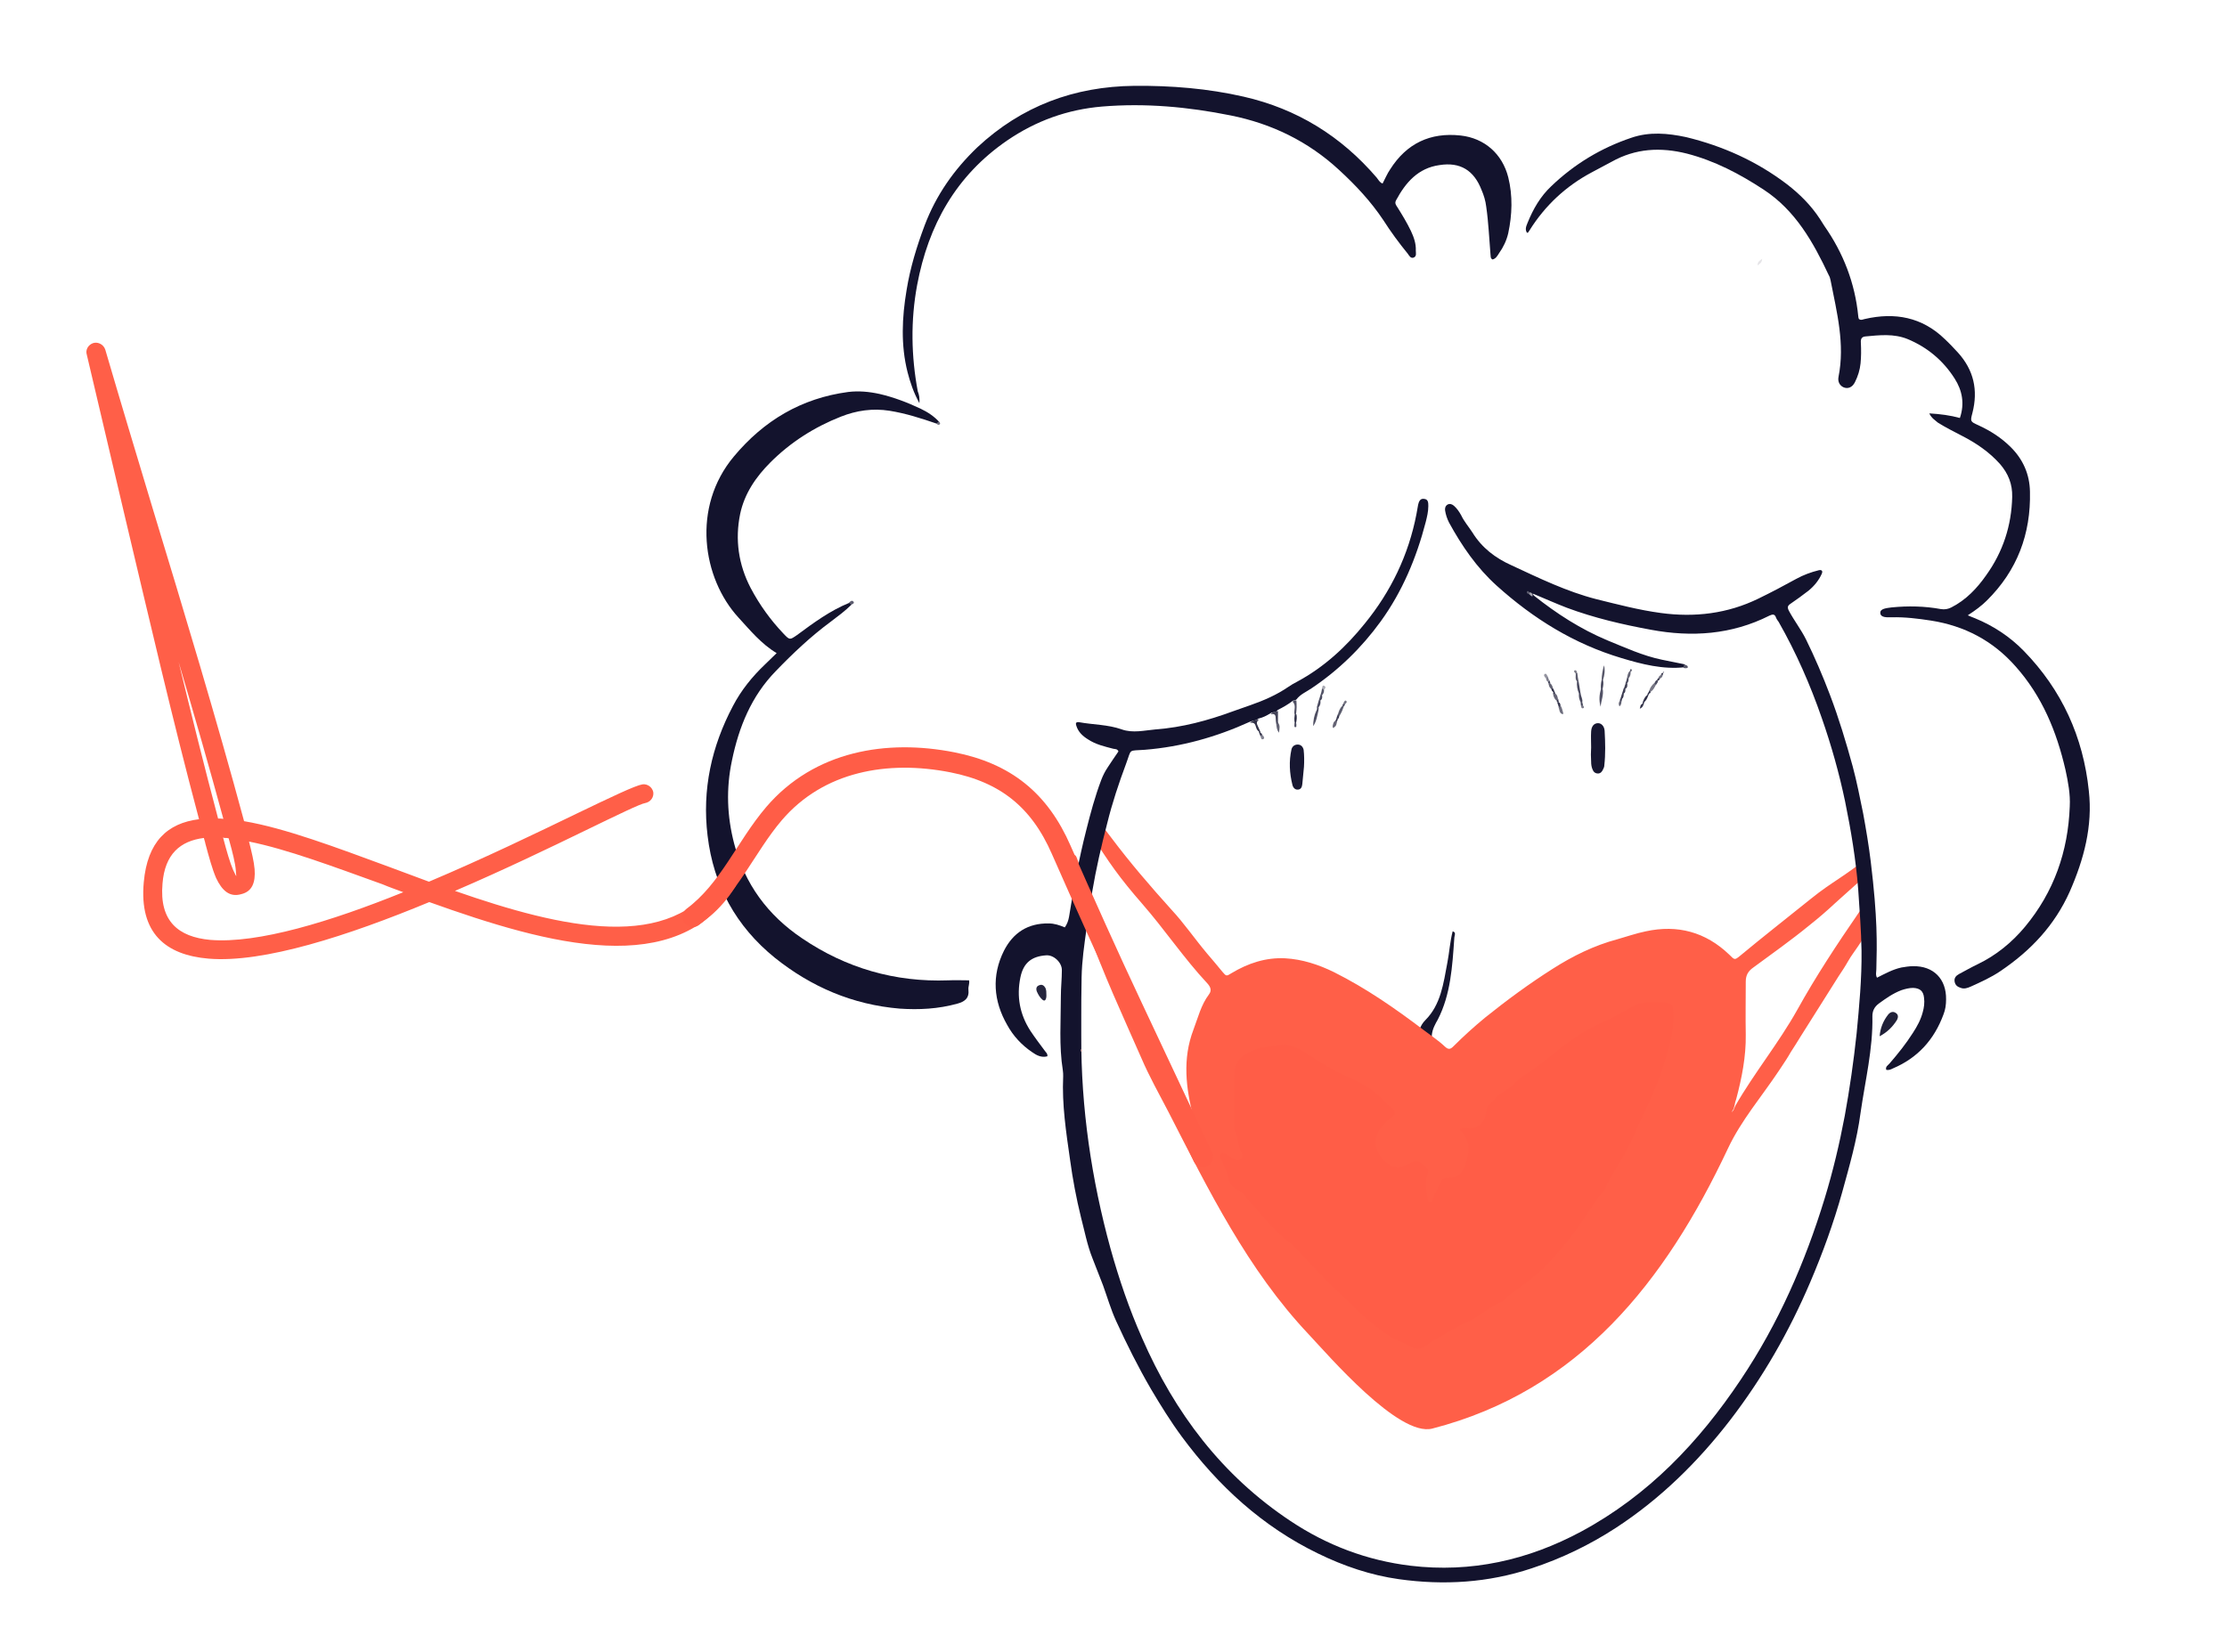 <?xml version="1.0" encoding="utf-8"?>
<!-- Generator: Adobe Illustrator 24.0.1, SVG Export Plug-In . SVG Version: 6.00 Build 0)  -->
<svg version="1.1" id="Layer_1" xmlns="http://www.w3.org/2000/svg" xmlns:xlink="http://www.w3.org/1999/xlink" x="0px" y="0px"
	 viewBox="0 0 677 502.2" style="enable-background:new 0 0 677 502.2;" xml:space="preserve">
<style type="text/css">
	.st0{fill:#15152E;}
	.st1{fill:#14142E;}
	.st2{fill:#FF5D47;}
	.st3{fill:#13132D;}
	.st4{fill:#171731;}
	.st5{fill:#25253D;}
	.st6{fill:#545466;}
	.st7{fill:#434258;}
	.st8{fill:#46455A;}
	.st9{fill:#4F4F63;}
	.st10{fill:#1A1A33;}
	.st11{fill:#39394F;}
	.st12{fill:#6F6F7F;}
	.st13{fill:#AFAFB8;}
	.st14{fill:#5F5F70;}
	.st15{fill:#9F9FAA;}
	.st16{fill:#7C7B89;}
	.st17{fill:#4B4B5F;}
	.st18{fill:#FFF7F3;}
	.st19{fill:#FFA396;}
	.st20{fill:#FFCDC5;}
	.st21{fill:#FFDAD6;}
	.st22{fill:#FFCFC8;}
	.st23{fill:#FF5F48;}
	.st24{fill:#A5D6D7;}
	.st25{fill:none;stroke:#FFF7F3;stroke-width:6.4;stroke-linecap:round;stroke-linejoin:round;stroke-miterlimit:10;}
	.st26{fill:none;stroke:#FF5D47;stroke-width:6.4;stroke-linecap:round;stroke-linejoin:round;stroke-miterlimit:10;}
	.st27{fill:#161630;}
	.st28{fill:#202038;}
	.st29{fill:#535367;}
	.st30{fill:#303047;}
	.st31{fill:#1B1B34;}
	.st32{fill:#434358;}
	.st33{fill:#575769;}
	.st34{fill:#505064;}
	.st35{fill:#5B5C6D;}
	.st36{fill:#48485D;}
	.st37{fill:#767684;}
	.st38{fill:#636374;}
	.st39{fill:#2E2E46;}
	.st40{fill:#6E6E7E;}
	.st41{fill:#E5E4E7;}
	.st42{fill:#666576;}
	.st43{fill:#5A5A6C;}
	.st44{fill:#656475;}
	.st45{fill:#424257;}
	.st46{fill:#636373;}
	.st47{fill:#AAAAB3;}
	.st48{fill:#545568;}
	.st49{fill:#59596B;}
	.st50{fill:#656575;}
	.st51{fill:#2C2D44;}
	.st52{fill:#4A4A5F;}
	.st53{fill:#616172;}
	.st54{fill:#37374E;}
	.st55{fill:#4C4D61;}
	.st56{fill:#5C5C6F;}
	.st57{fill:#3B3B51;}
	.st58{fill:#9494A0;}
	.st59{fill:#3B3A50;}
	.st60{fill:#828290;}
	.st61{fill:#4C4C60;}
	.st62{fill:#7D7D8B;}
	.st63{fill:#4B4C60;}
	.st64{fill:#3F3F54;}
	.st65{fill:#717180;}
	.st66{fill:#2D2D44;}
	.st67{fill:#36364C;}
	.st68{fill:#7B7B89;}
	.st69{fill:#7B7B88;}
	.st70{fill:#2E2F46;}
	.st71{fill:#737381;}
	.st72{fill:#A6A5AF;}
	.st73{fill:#47485C;}
	.st74{fill:#45455A;}
	.st75{fill:#5E5E6E;}
	.st76{fill:#4A4B5F;}
	.st77{fill:#37374D;}
	.st78{fill:#2A2B42;}
	.st79{fill:#616071;}
	.st80{fill:#2C2C44;}
	.st81{fill:#2F3047;}
	.st82{fill:#404055;}
	.st83{fill:#2E2E45;}
	.st84{fill:#2E2D45;}
	.st85{fill:#404056;}
	.st86{fill:#48495D;}
	.st87{fill:none;stroke:#FF5D47;stroke-width:9.735;stroke-linecap:round;stroke-linejoin:round;stroke-miterlimit:10;}
	.st88{clip-path:url(#SVGID_2_);}
	.st89{fill:#FEFEFE;}
	.st90{fill:#C30034;}
	.st91{fill:#C71041;}
	.st92{fill:#D65375;}
	.st93{fill:#D96081;}
	.st94{fill:#D75779;}
	.st95{fill:#3E7300;}
	.st96{fill:#437607;}
	.st97{fill:#45780A;}
	.st98{fill:#46790B;}
	.st99{fill:#46780B;}
	.st100{fill:#437606;}
	.st101{fill:#447708;}
	.st102{fill:#417504;}
	.st103{fill:#447709;}
	.st104{fill:#427505;}
	.st105{fill:#F9FAF8;}
	.st106{fill:#407403;}
	.st107{fill:#427606;}
	.st108{fill:#457809;}
	.st109{fill:#457709;}
	.st110{fill:#4B7C12;}
	.st111{fill:#4A7B10;}
	.st112{fill:#487A0D;}
	.st113{fill:#487A0E;}
	.st114{fill:#497B0F;}
	.st115{fill:#47790C;}
	.st116{fill:#508019;}
	.st117{fill:#4E7E16;}
	.st118{fill:#4C7D12;}
	.st119{fill:#4F7F16;}
	.st120{fill:#568420;}
	.st121{fill:#55841F;}
	.st122{fill:#52811A;}
	.st123{fill:#618D2F;}
	.st124{fill:#F9FBF8;}
	.st125{fill:#5C8827;}
	.st126{fill:#638D31;}
	.st127{fill:#B2C79A;}
	.st128{fill:#EFF3EA;}
	.st129{fill:#3F7402;}
	.st130{fill:#3F7301;}
	.st131{fill:#EEF3E9;}
	.st132{fill:#52811B;}
	.st133{fill:#F2F5EE;}
	.st134{fill:#E2E9D8;}
	.st135{fill:#4D7D14;}
	.st136{fill:#5B8827;}
	.st137{fill:#5F8B2C;}
	.st138{fill:#5C8828;}
	.st139{fill:#D8E2CC;}
	.st140{fill:#5A8726;}
	.st141{fill:#4D7E15;}
	.st142{fill:#4B7C11;}
	.st143{fill:#54831E;}
	.st144{fill:#4D7E14;}
	.st145{fill:#588522;}
	.st146{fill:#F5F8F2;}
	.st147{fill:#5C8929;}
	.st148{fill:#5A8725;}
	.st149{fill:#417404;}
	.st150{fill:#5D892A;}
	.st151{fill:#53821C;}
	.st152{fill:#5E8A2A;}
	.st153{fill:#6B933B;}
	.st154{fill:#658F34;}
	.st155{fill:#578522;}
	.st156{fill:#5E8A2B;}
	.st157{fill:#598624;}
	.st158{fill:#608C2D;}
	.st159{fill:#F5F7F2;}
	.st160{fill:#6D943D;}
	.st161{fill:#4A7C10;}
	.st162{fill:#6A933A;}
	.st163{fill:#588623;}
	.st164{fill:#6A923A;}
	.st165{fill:#709742;}
	.st166{fill:#578421;}
	.st167{fill:#719844;}
	.st168{fill:#DC6B89;}
	.st169{fill:#5A8625;}
	.st170{fill:#6E953F;}
	.st171{fill:#638E31;}
	.st172{fill:#52821B;}
	.st173{fill:#3E7301;}
	.st174{fill:#6C943D;}
	.st175{fill:#DAE4CF;}
	.st176{fill:#508018;}
	.st177{fill:#B1C697;}
	.st178{fill:#F8FAF6;}
	.st179{fill:#FAFBF9;}
	.st180{fill:#E9EFE2;}
	.st181{fill:#ECF1E6;}
	.st182{fill:#427605;}
	.st183{fill:#F5F8F3;}
	.st184{fill:#FCFCFB;}
	.st185{fill:#6B943C;}
	.st186{fill:#E8EEE2;}
	.st187{fill:#EAF0E4;}
	.st188{fill:#E0E8D6;}
	.st189{fill:#F1F5ED;}
	.st190{fill:none;}
	.st191{fill:none;stroke:#FF5D47;stroke-width:6.209;stroke-linecap:round;stroke-linejoin:round;stroke-miterlimit:10;}
</style>
<path class="st0" d="M442.1,285.3c-0.6,8.6-1.1,17.1-5,24.7c-0.4,0.7-0.8,1.4-1.1,2.1c-1.6,3.5-0.6,7,2.5,8.3
	c3.3,1.4,6.7,0.8,10-0.3c0.7-0.2,1.5-0.6,2.2-0.9c0.6,0.7,0.3,1.4,0,2.1c-0.6,1.4-1.5,2.5-2.6,3.4c-4.1,3.4-10.6,2.9-14.3-1.1
	c-3.3-3.6-3.9-10-0.5-13.4c4.7-4.7,5.5-11.1,6.7-17.5c0.6-3.1,0.8-6.4,1.6-9.5C442.8,283.5,442.1,284.5,442.1,285.3z"/>
<path class="st23" d="M326.5,271.6c0-0.3-0.2-0.7-0.2-1c0.1,0.2,0.1,0.3,0.1,0.5c0,0.4,0,0.9,0.1,1.3c1.3,3.3,2.8,6.5,4,9.9
	c4.7,13.5,10.8,26.5,16.5,39.5c2.4,5.6,5.4,10.9,8.2,16.3c12.2,23.8,24.1,48,42.6,67.6c6.2,6.6,27.4,31.3,37.6,28.7
	c44.6-11.5,70.8-44.6,89.9-85.2c4-8.5,10.2-15.7,15.4-23.5c0.3-0.4,0.5-0.8,0.8-1.2c1-1.5,2-3,2.9-4.6c1-1.5,1.9-3,2.9-4.6
	c1-1.5,1.9-3.1,2.9-4.6c1-1.5,1.9-3.1,2.9-4.6s1.9-3.1,2.9-4.6c1-1.5,1.9-3.1,2.9-4.6s2-3,2.9-4.6s2-3,3-4.5c1-1.5,2-3,3-4.5
	c1-1.5,0.2,0.5,1.3-1c0.5-0.7,0,0.4-0.4,1.1c-4.6,8.1-1-0.8-0.7-1.1c0.6-0.8,0.7-2.4,0.7-3.4c0,0,0-1.4,0-2.9c0-1.7-0.1-4.6-0.1-4.6
	c-1.7,1.6-1,5-1.7,5.7c-2.6,2.9,0.3-2.7-1.9,0.5c-6.6,9.6-13,19.3-18.6,29.4c-5.7,10.2-13.1,19.2-18.9,29.3
	c-0.2,0.4-0.3,0.8-0.5,1.2c-0.1,0.1-0.2,0.3-0.3,0.4c0.3,0.1-0.1-0.2-0.1,0.1c0,0.4-0.2,0.1,0-0.2c0.1-0.2,0.3-0.4,0.4-0.6
	c0.1-0.4,0.2-0.7,0.3-1.1c0.1-0.7,0.3-1.3,0.5-1.9c1.7-6.4,3-12.9,2.9-19.6c-0.1-5.4,0-10.7,0-16.1c0-1.9,0.7-3.2,2.3-4.3
	c5.7-4.2,11.5-8.3,17-12.8c1.4-1.1,2.7-2.2,4-3.3c1.3-1.1,2.6-2.3,3.9-3.5c1.3-1.2,2.6-2.3,3.9-3.5c1.3-1.2,2.6-2.3,3.9-3.5
	c1.3-1.2,0.5,0.2,1.9-1c1.3-1.1-1.3,1.3,0.1,0.2c0.3-0.3,0.6-0.6,0.9-0.9l-0.4-5.5c-7.8,6.4-11,7.5-17.7,12.9
	c-7.2,5.8-14.5,11.5-21.6,17.4c-1.6,1.3-1.6,1.2-3.2-0.4c-7.2-6.9-15.7-9.2-25.4-7.1c-2.9,0.6-5.8,1.6-8.6,2.4
	c-7.1,1.9-13.6,5.1-19.7,9c-7.1,4.5-13.9,9.5-20.5,14.8c-3.4,2.8-6.6,5.7-9.7,8.8c-0.9,0.9-1.5,1-2.5,0.1c-2-1.9-4.3-3.4-6.4-5
	c-8.7-6.6-17.6-12.8-27.4-17.7c-4.7-2.3-9.6-3.9-14.8-4.2c-5.9-0.3-11.3,1.5-16.3,4.5c-1.6,1-1.6,1-2.8-0.4
	c-1.6-1.9-3.1-3.8-4.7-5.6c-3.7-4.4-6.9-9.1-10.8-13.3c-6.4-7.1-12.6-14.3-18.3-21.9c-1.8-2.4-3.4-4.5-5.4-6.8l-0.8,5.6
	c5.4,8.7,8.8,13.5,15.6,21.3c6.9,7.9,12.7,16.6,19.8,24.2c0.9,1,1.5,2.1,0.5,3.4c-2.4,3.2-3.3,7-4.7,10.7c-3.4,8.9-2.3,17.8,0,26.7
	c0.4,0.7,0.5,1.4,0.8,2.1c0.3,0.4,0.3,1,0.5,1.4c-0.3-0.2-0.2-0.6-0.4-0.9c-0.3-0.5-0.4-1-0.5-1.5c-5.4-11.2-11.3-22.2-16.3-33.6
	c-6-13.7-11.4-27.6-17.7-41.1c-0.7-1.6-1-3.3-1.7-4.9c-0.3-0.7-0.5-2-1.8-0.8"/>
<path class="st2" d="M443.8,343.6c0.7-0.9,1.3-0.7,2.1-0.6c3.5,0.3,5.6-1.5,5.9-5c0.1-0.8,0.2-1.4,0.8-2c1.6-1.5,2.9-3.3,4.9-4.3
	c2.2-1.2,3.6-3.3,5.7-4.6c5.5-3.4,10.1-7.9,15.5-11.5c2.5-1.7,5.2-3.3,8-4.5c3.2-1.4,6.3-3.2,9.3-4.9c1.6-0.9,3.1-1.4,4.9-1.4
	c1.6,0,3.3,0,4.9,0c2.2,0.1,2.8,0.7,2.9,3c0.3,4.4-0.8,8.7-2,12.8c-1.6,5.7-3.7,11.2-6.3,16.5c-2.3,4.7-4.1,9.6-6.7,14.2
	c-1.9,3.2-4.1,6.4-5.6,9.9c-0.5,1.2-1.6,2-2.3,3c-2.9,4.1-5.5,8.5-8.7,12.5c-4,4.9-8.1,9.7-13.3,13.5c-2.2,1.6-4.6,3-6.4,5
	c-0.2,0.2-0.4,0.4-0.6,0.5c-4,1.6-7.1,4.8-11,6.4c-3.6,1.6-6.8,3.8-10.2,5.6c-0.6,0.3-1.2,0.8-1.8,1.2c-1.6,1.2-3.1,1.6-5,0.5
	c-1.9-1.1-4.1-1.7-5.9-2.8c-2.4-1.6-4.7-3.4-7-5.2c-2.5-2-4.6-4.4-6.9-6.5c-2.3-2.1-4.4-4.2-6.6-6.4c-3-3.1-6-6.3-8.9-9.4
	c-0.2-0.2-0.4-0.4-0.6-0.6c-4.4-3.2-8-7.3-11.5-11.5c-0.9-1-1.9-1.9-2.7-3.1c-0.6-0.9-1.5-1.6-2.5-2.1c-1.5-0.7-2.5-1.8-2.8-3.7
	c-0.3-1.8-1.4-3.5-2-5.3c-0.2-0.6-1-1.4-0.1-2c0.7-0.5,1.4,0.2,2,0.5c0.7,0.4,1.4,0.9,2.1,1.2c0.7,0.3,1.4,0.3,2-0.3
	c0.6-0.6,0.2-1.2,0-1.8c-1.2-2.1-0.9-4.6-2-6.7c-0.3-0.6-0.2-1.4-0.2-2.1c0-4.6,0-9.3,0-13.9c0-0.6,0.1-1.3,0.1-1.9
	c0.3-4.2,3.7-5.6,6.8-6.8c2.1-0.8,4.6-0.9,6.9-1.2c3.4-0.5,6.2,1.2,8.8,2.9c3.5,2.3,6.9,4.5,10.7,6.2c4.8,2.1,9.6,4.5,13,8.7
	c0.8,1,2.5,1.5,2.5,2.7c0,1.2-1.6,1.8-2.5,2.7c-1.9,1.9-3.5,3.9-3.3,6.8c0.2,3.1,3.1,6.6,6.2,7.1c0.7,0.1,1.4,0.1,2.1-0.3
	c0.8-0.4,1.8-0.5,2.5-1c1.4-0.9,2.4-0.5,3.6,0.5c1.7,1.5,1.8,1.4,1.2,3.5c-0.7,2.6-0.1,5,0.3,7.5c0,0.3,0.3,0.5,0.6,0.5
	c0.4,0,0.7-0.3,0.8-0.6c0.4-1.9,1.6-3.4,2.3-5.2c0.4-1.1,1-1.6,2.2-1.6c3.1,0,4.8-1.5,5.6-4.5C446.9,350,446.9,346.4,443.8,343.6z"
	/>
<g>
	<path class="st3" d="M328.7,310.2c0,1.6,0,3.1,0,4.7c-0.1,21.9,3.1,43.7,8.9,64.8c2.6,9.3,5.7,18.4,9.6,27.2
		c9.9,22.7,24.3,41.8,45.1,55.6c11.1,7.4,23.3,12,36.5,13.6c18.4,2.2,35.7-1.7,51.9-10.4c20.4-11,35.8-27.2,48.5-46.2
		c11.4-17,19.5-35.5,25.5-55.1c2.5-8.2,4.5-16.6,6.1-25.1c1.5-8.2,2.7-16.6,3.6-25c0.8-8.3,1.6-16.8,1.5-25.2
		c-0.1-6.2-0.6-12.3-1-18.5c-0.7-9.1-2.2-18.1-4-26.9c-1.8-8.6-4.2-17.1-7.1-25.4c-3.5-10.1-7.8-19.9-13.1-29.2
		c-0.3-0.4-0.6-0.8-0.8-1.3c-0.4-1.2-1.1-1-2-0.6c-11.5,5.8-23.6,6.6-36,4.3c-8.7-1.6-17.3-3.6-25.6-6.7c-3.4-1.3-6.7-2.8-10.1-4.2
		c-0.3,0-0.5-0.2-0.7-0.2c-0.1-0.1-0.2-0.2-0.2-0.2c-0.1,0.1,0,0.1,0.1,0.2c0,0,0.1,0,0.3,0c0.3,0.2,0.4,0.4,0.6,0.7
		c6.9,5.5,14.2,10.2,22.3,13.6c5.4,2.2,10.8,4.7,16.6,5.9c2.3,0.5,4.6,0.9,6.9,1.4c0.3,0.3,0.3,0.6,0,0.9
		c-6.6,0.7-12.9-0.9-19.2-2.8c-14.4-4.3-26.8-12-37.9-22c-6.1-5.5-10.6-12.1-14.5-19.2c-0.6-1.2-1-2.4-1.2-3.7
		c-0.1-0.7,0.1-1.4,0.8-1.8c0.7-0.3,1.3-0.1,1.9,0.4c0.9,0.8,1.6,1.8,2.2,2.9c0.9,1.9,2.3,3.5,3.4,5.2c2.9,4.7,7,7.8,11.9,10
		c8.4,3.9,16.8,8,25.8,10.3c6.5,1.6,12.9,3.3,19.6,4.2c10.3,1.4,20.3,0.2,29.7-4.4c3.9-1.9,7.7-3.9,11.5-6c2.2-1.2,4.4-2,6.8-2.6
		c0.9-0.2,1.3,0.2,0.9,1.1c-0.9,2-2.3,3.7-4,5.1c-1.8,1.4-3.6,2.7-5.5,4c-0.9,0.6-1,1.1-0.5,2.1c1.6,3,3.7,5.7,5.2,8.7
		c2.7,5.5,5.1,11.1,7.3,16.9c2.7,7.1,4.9,14.4,6.9,21.7c1.3,4.8,2.2,9.6,3.2,14.4c0.9,4.9,1.7,9.7,2.3,14.6
		c2.1,17.3,1.9,24.9,1.7,32.7c0,0.8-0.3,1.7,0.2,2.6c2.4-1.2,4.7-2.5,7.4-3.1c1.2-0.2,2.4-0.4,3.6-0.4c6.2-0.1,10.1,3.9,10,10.1
		c0,1.6-0.2,3.1-0.8,4.6c-2.8,7.6-7.8,13.2-15.4,16.4c-0.6,0.3-1.2,0.6-2,0.4c-0.3-1,0.6-1.4,1-1.9c2.6-3,5-6,7.1-9.3
		c1.3-2,2.4-4,3-6.3c0.4-1.4,0.6-2.9,0.4-4.4c-0.2-2-1.2-2.9-3.3-3c-1.2,0-2.4,0.3-3.6,0.7c-2.6,1-4.7,2.5-6.9,4.1
		c-1.3,1-1.9,2.2-1.9,3.8c0.2,10-2.2,19.6-3.6,29.4c-1.1,8.3-3.4,16.2-5.6,24.2c-2.6,9.3-5.9,18.4-9.7,27.3c-6.4,15-14.4,29-24.4,42
		c-9.8,12.7-21.2,23.9-34.7,32.7c-8,5.2-16.5,9.3-25.6,12.3c-13.2,4.4-26.7,5.2-40.3,3.3c-8.6-1.2-16.8-4-24.6-7.8
		c-16.9-8.2-30.3-20.5-41.4-35.5c-3.4-4.6-6.5-9.6-9.4-14.5c-3.9-6.7-7.4-13.7-10.6-20.7c-1.6-3.5-2.7-7.3-4-10.9
		c-1-2.7-2.2-5.5-3.2-8.2c-1.6-4-2.4-8.3-3.5-12.5c-1.4-5.7-2.5-11.5-3.3-17.4c-1.2-8.4-2.5-16.8-2.1-25.4c0-0.6,0-1.2-0.1-1.8
		c-1.2-7.5-0.6-15.1-0.6-22.6c0-2.6,0.3-5.2,0.3-7.8c0.1-2.4-2.5-4.8-4.8-4.6c-4.4,0.3-6.9,2.3-7.8,6.7c-1.2,5.8-0.2,11.2,3,16.2
		c1.4,2.1,2.9,4.1,4.4,6.1c0.3,0.5,0.9,0.8,0.8,1.7c-1.8,0.5-3.3-0.3-4.7-1.3c-3.1-2.1-5.7-4.9-7.5-8.2c-4.2-7.3-4.8-15-1-22.6
		c2.8-5.5,7.3-8.4,13.6-8.3c1.7,0,3.2,0.5,4.9,1.2c0.7-1,1.1-2.1,1.3-3.3c1.4-8.8,3-17.6,5.2-26.2c1.3-5.2,2.7-10.4,4.6-15.4
		c0.5-1.3,1.1-2.5,1.9-3.7c1.1-1.7,2.2-3.3,3.3-4.9c-0.3-0.8-1-0.7-1.5-0.8c-2.7-0.7-5.4-1.3-7.8-2.9c-1.6-1-2.9-2.2-3.5-4.1
		c-0.3-0.8-0.1-1.2,0.8-1.1c4.3,0.8,8.8,0.7,13,2.2c3.4,1.2,6.9,0.3,10.3,0c8.1-0.6,15.9-2.7,23.5-5.5c1.8-0.6,3.6-1.3,5.4-1.9
		c4-1.4,7.9-3.1,11.4-5.5c0.9-0.6,1.7-1.1,2.7-1.6c8.2-4.4,14.9-10.6,20.6-17.7c7.9-9.7,13.3-20.8,15.7-33.3
		c0.2-0.9,0.3-1.9,0.5-2.8c0.2-0.9,0.6-2,1.8-1.8c1.3,0.1,1.3,1.2,1.3,2.2c0,1.7-0.4,3.3-0.8,4.9c-2.8,10.8-7.1,21.1-13.7,30.2
		c-5.8,8-12.8,14.8-21,20.3c-1.6,1.1-3.4,1.8-4.6,3.4c-0.3,0.3-0.8,0.2-1.1,0.4c-1.4,1.1-3,2-4.6,2.8c-0.5,0.9-1.5,0.5-2.2,1
		c-1.1,0.7-2.3,1.3-3.6,1.6c-0.8,0.7-1.8,0.6-2.7,1c-10.1,4.6-20.7,7.6-31.9,8.5c-5.2,0.4-3.9-0.5-5.7,4.3c-2.2,5.9-4.2,11.9-5.7,18
		c-1.8,6.9-3.4,13.9-4.6,21c-0.6,3.7-1.2,7.4-1.7,11.1c-0.7,5-1.4,9.7-1.5,14.8C328.7,301.7,328.7,306,328.7,310.2z"/>
	<path class="st3" d="M586.5,125.7c3.4,0.2,6.4,0.6,9.3,1.4c1.5-4.4,0.7-8.4-1.6-12c-3.5-5.5-8.3-9.5-14.3-12
		c-4.2-1.7-8.5-1.2-12.8-0.8c-1.2,0.1-1.5,0.8-1.4,2c0.1,2.1,0.1,4.2-0.1,6.2c-0.2,2-0.8,3.9-1.7,5.7c-0.8,1.6-2.1,2.1-3.4,1.6
		c-1.2-0.5-1.9-1.7-1.6-3.2c2-10-0.5-19.6-2.4-29.3c-0.1-0.6-0.3-1.2-0.6-1.7c-4.7-10-10.1-19.6-19.7-25.9
		c-7.3-4.8-14.9-8.8-23.4-11c-8-2-15.6-1.6-22.9,2.5c-2,1.1-4,2.1-6,3.2C476,56.6,469.7,62.5,465,70c-0.1,0.2-0.3,0.4-0.4,0.6
		c0,0.1-0.1,0.1-0.4,0.2c-0.7-1.1-0.2-2.1,0.2-3.1c1.7-4.2,3.9-8,7.2-11.1c7-6.7,15.1-11.6,24.3-14.7c5.5-1.9,11.1-1.4,16.7-0.2
		C523.7,44.4,534,49,543.2,56c3.9,3,7.3,6.4,10,10.5c0.5,0.7,0.9,1.5,1.4,2.2c5.8,8.3,9.3,17.4,10.3,27.4c0,0.3,0.1,0.7,0.2,0.9
		c0.7,0.5,1.2,0.1,1.8,0c9.1-2.1,17.4-0.6,24.3,6.1c1.4,1.3,2.7,2.7,4,4.1c4.8,5.3,6.2,11.4,4.4,18.4c-0.7,2.6-0.6,2.6,1.8,3.7
		c3.7,1.7,7,3.8,9.9,6.7c3.7,3.7,5.7,8.2,5.8,13.5c0.3,12.9-3.9,24-13.1,33.1c-1.6,1.6-3.5,3-5.8,4.5c1,0.4,1.6,0.7,2.2,0.9
		c5.6,2.3,10.6,5.6,14.8,9.9c11.6,11.9,18.1,26.2,19.8,42.6c1.2,10.7-1.5,20.8-5.8,30.6c-4.6,10.3-11.9,18-21.1,24.2
		c-2.8,1.9-5.9,3.3-9,4.7c-0.9,0.4-2,0.8-3,0.4c-1-0.3-1.7-0.8-1.9-1.9c-0.2-1.1,0.4-1.8,1.3-2.3c1.9-1,3.8-2.1,5.7-3
		c5.6-2.7,10.4-6.6,14.4-11.4c8.8-10.6,13.1-22.9,13.6-36.6c0.2-3.7-0.5-7.4-1.3-11.1c-2.7-11.7-7.1-22.4-15.2-31.5
		c-6.9-7.8-15.5-12.3-25.7-13.9c-3.9-0.6-7.9-1.1-11.9-1c-1.3,0-3.4,0.2-3.5-1.3c-0.1-1.4,2.1-1.5,3.4-1.7c5-0.5,10.1-0.4,15,0.5
		c1.2,0.2,2.2,0,3.2-0.5c4.5-2.3,7.8-5.8,10.6-9.8c5.1-7.1,7.7-15.1,7.9-23.8c0.1-3.9-1.2-7.1-3.7-10c-3.3-3.7-7.3-6.4-11.6-8.6
		c-2.5-1.3-4.9-2.5-7.3-4C588.2,127.7,587.2,127.2,586.5,125.7z"/>
	<path class="st3" d="M284.7,128.8c-4.7-1.6-9.3-3.1-14.3-3.9c-5.1-0.8-10-0.1-14.8,1.8c-8.1,3.2-15.3,7.8-21.4,13.9
		c-4.4,4.4-7.9,9.5-9.2,15.7c-1.6,7.8-0.5,15.4,3.2,22.5c2.7,5.1,6,9.7,10,13.9c1.9,2,1.9,1.9,4.1,0.4c5-3.7,10-7.4,15.9-9.8
		c0.6-0.2,0.7,0.1,0.6,0.6c-1.9,1.9-4.1,3.5-6.2,5.1c-6.1,4.5-11.6,9.7-16.8,15.1c-7.4,7.6-11.2,17-13.3,27.2
		c-1.8,8.5-1.5,16.9,0.7,25.3c3.2,12.2,10.2,21.7,20.6,28.7c13.4,9.1,28.3,13.4,44.5,12.8c2.1-0.1,4.1,0,6.3,0
		c0.2,1-0.3,1.9-0.2,2.8c0.3,2.7-1.2,3.7-3.4,4.3c-5.8,1.6-11.6,1.9-17.5,1.5c-14.3-1.2-26.9-6.6-38-15.5
		c-11.7-9.5-18.6-21.9-20.4-37.1c-1.7-14,1.2-27.1,7.7-39.4c2.5-4.8,5.9-9,9.8-12.7c1.1-1.1,2.2-2.1,3.5-3.4
		c-4.7-2.8-8.1-7-11.6-10.8c-11-12-14.3-33.6-1.4-49c9.1-10.9,20.5-17.7,34.7-19.6c3.2-0.4,6.4-0.1,9.6,0.6c4.3,1,8.5,2.6,12.5,4.5
		c2.1,1,4.1,2.3,5.7,4.1C285.4,128.7,285.2,128.9,284.7,128.8z"/>
	<path class="st3" d="M279.5,122.6c-1.8-3.3-2.8-6.3-3.6-9.4c-2.1-8.3-1.7-16.7-0.3-25c1.1-6.8,3.1-13.3,5.5-19.7
		c3.5-9.2,8.9-16.9,16-23.7c13.5-12.6,29.5-18.5,47.7-18.7c11.2-0.1,22.4,0.8,33.3,3.3c16.2,3.7,29.6,12,40.4,24.6
		c0.5,0.6,0.9,1.5,1.8,1.8c0.8-1.5,1.4-3,2.3-4.3c5-7.9,12.2-11.3,21.4-10.3c7.3,0.8,12.7,5.6,14.5,12.7c1.4,5.6,1.2,11.4,0,17
		c-0.5,2.2-1.5,4.3-2.8,6.1c-0.5,0.8-1,1.7-2,1.9c-0.7-0.4-0.5-1.1-0.6-1.6c-0.4-4.8-0.6-9.7-1.3-14.5c-0.2-1.7-0.7-3.4-1.4-5
		c-2.3-6-6.5-8.6-12.8-7.6c-6.5,0.9-10.3,5.3-13.2,10.7c-0.5,0.9,0,1.5,0.4,2.1c1.5,2.4,2.9,4.7,4.1,7.2c0.9,1.9,1.6,3.9,1.5,6
		c0,0.7,0.3,1.7-0.6,2.1c-0.9,0.4-1.4-0.5-1.8-1.1c-2.7-3.3-5.2-6.7-7.5-10.3c-3.8-5.7-8.4-10.6-13.4-15.2
		c-9.4-8.7-20.5-14.1-33-16.6c-12.9-2.6-25.9-3.8-39.1-2.7c-10.5,0.9-20,4.3-28.8,10.3c-15.6,10.7-24,25.8-27.4,44
		c-2,10.8-1.8,21.6,0.2,32.3C279.4,120,279.6,121,279.5,122.6z"/>
	<path class="st27" d="M483.7,227.3c0-1.6-0.1-3.3,0-4.9c0.1-1.6,0.9-2.5,2.1-2.5c1,0,1.9,0.9,2,2.3c0.2,3.5,0.3,7.1-0.1,10.6
		c0,0.4-0.2,0.8-0.4,1.2c-0.3,0.7-0.8,1.2-1.5,1.2c-0.9,0-1.4-0.5-1.7-1.3c-0.3-0.7-0.4-1.5-0.4-2.3
		C483.6,230.2,483.6,228.7,483.7,227.3C483.6,227.3,483.7,227.3,483.7,227.3z"/>
	<path class="st4" d="M396.4,233.2c-0.2,1.7-0.3,3.5-0.5,5.2c-0.1,0.8-0.3,1.6-1.3,1.7c-0.9,0.1-1.5-0.6-1.7-1.4
		c-0.9-3.6-1.1-7.2-0.3-10.8c0.2-0.9,0.9-1.5,1.9-1.5c1,0,1.6,0.7,1.8,1.6C396.5,229.7,396.5,231.5,396.4,233.2z"/>
	<path class="st28" d="M571.4,315.1c0.2-2.5,1.1-4.7,2.6-6.6c0.6-0.7,1.4-1.1,2.3-0.5c0.8,0.5,0.8,1.3,0.4,2.1
		C575.4,312.2,573.7,313.9,571.4,315.1z"/>
	<path class="st5" d="M318.1,302.7c0,0.2,0,0.6-0.1,0.9c-0.2,0.7-0.6,0.8-1.1,0.4c-0.8-0.7-1.3-1.6-1.7-2.5
		c-0.3-0.8-0.2-1.6,0.7-1.9c0.9-0.4,1.5,0.1,1.9,0.8C318.1,301,318.1,301.8,318.1,302.7z"/>
	<path class="st29" d="M487.2,209.4c0.4,1.9-0.5,3.7-0.6,5.5c-0.6-1.9-0.4-3.7,0.1-5.5C486.9,209.1,487.1,209.1,487.2,209.4z"/>
	<path class="st30" d="M380,219.8c0.7-0.7,1.7-0.9,2.7-1c-0.6,0.5-0.8,1-0.4,1.8c0.3,0.6,0.5,1.2,0.8,1.8c-0.1,0.2-0.3,0.3-0.4,0
		c-0.7-0.4-0.8-1.1-1-1.7C381.4,219.7,380.7,219.7,380,219.8z"/>
	<path class="st9" d="M400.8,216.1c-0.4,1.6-0.6,3.3-1.6,4.7c0-1.7,0.3-3.3,1-4.8C400.4,215.9,400.6,215.9,400.8,216.1z"/>
	<path class="st32" d="M386.3,217.2c0.5-0.8,1.4-0.7,2.2-1c0,1.2,0,2.3,0,3.5c0.3,0.5,0,0.6-0.5,0.6c-0.1-0.7-0.2-1.4-0.2-2
		C387.8,217.1,387.1,217,386.3,217.2z"/>
	<path class="st33" d="M486.9,206.8c0-1.5,0.3-3,0.7-4.5c0.4,1.5,0.2,3-0.3,4.5C487.2,207,487,207,486.9,206.8z"/>
	<path class="st34" d="M393,213.4c0.2-0.6,0.7-0.4,1.1-0.4c0.1,1.4,0.1,2.7-0.1,4.1c-0.1,0.2-0.3,0.2-0.5,0
		C393.3,216,394.1,214.5,393,213.4z"/>
	<path class="st35" d="M408.6,214.6c-0.4,1.1-0.8,2.2-1.5,3.2c-0.2-0.1-0.3-0.3-0.4-0.5c0.3-1,0.6-2,1.4-2.7
		C408.3,214.3,408.5,214.3,408.6,214.6z"/>
	<path class="st36" d="M480,210.9c-0.5-1.2-0.7-2.4-0.6-3.6c0.2-0.2,0.3-0.2,0.5,0c0.2,1.2,0.4,2.4,0.6,3.6
		C480.3,211.2,480.2,211.2,480,210.9z"/>
	<path class="st37" d="M501.4,209.9c0.3-0.9,0.8-1.6,1.5-2.2c0.2,0.1,0.4,0.3,0.5,0.5c-0.4,0.8-0.8,1.6-1.5,2.1
		C501.7,210.3,501.5,210.2,501.4,209.9z"/>
	<path class="st36" d="M480,210.9c0.2,0,0.3,0,0.5,0c0.1,0.9,0.7,1.7,0.5,2.6c-0.2,0.2-0.3,0.2-0.5,0
		C480.1,212.7,479.9,211.9,480,210.9z"/>
	<path class="st38" d="M388,220.3c0.2-0.2,0.3-0.4,0.5-0.6c0.7,0.9,0.5,1.8,0.3,3.1C388.1,221.9,388.1,221,388,220.3z"/>
	<path class="st39" d="M499.4,213.5c0.3-0.8,0.6-1.6,1.3-2.1c0.2-0.2,0.3-0.2,0.4,0c-0.3,0.8-0.6,1.6-1.3,2.1
		C499.7,213.8,499.5,213.8,499.4,213.5z"/>
	<path class="st40" d="M474.8,217.1c-0.8-0.4-0.7-1.3-1-2c0.1-0.2,0.1-0.5,0.5-0.6c0.6,0.6,0.6,1.5,0.9,2.2
		C475.1,216.8,475,217,474.8,217.1z"/>
	<path class="st41" d="M535.7,78.7c-0.1,1.2-0.7,1.5-1.4,2C534.3,79.5,534.9,79.3,535.7,78.7z"/>
	<path class="st42" d="M472.8,210.9c0.6,0.4,0.7,1,0.8,1.6c-0.1,0.2-0.2,0.4-0.5,0.5c-0.6-0.6-0.9-1.3-1-2.2
		C472.4,210.7,472.6,210.7,472.8,210.9z"/>
	<path class="st43" d="M479.9,207.3l-0.2,0c0,0-0.2,0-0.2,0c-0.8-0.8-0.4-1.7-0.5-2.6c0.2-0.2,0.4-0.2,0.5,0
		C479.6,205.6,479.7,206.4,479.9,207.3z"/>
	<path class="st44" d="M406.5,219.2c-0.2,0.8-0.2,1.6-1,2c-0.2-0.1-0.3-0.2-0.4-0.4c0.2-0.6,0.2-1.3,0.8-1.6
		C406.2,219,406.4,219,406.5,219.2z"/>
	<path class="st45" d="M486.9,206.8c0.1,0,0.3,0,0.4,0c0.2,0.9,0.1,1.7-0.1,2.6c-0.2,0-0.3,0-0.5,0
		C486.6,208.5,486.7,207.6,486.9,206.8z"/>
	<path class="st46" d="M471.3,207.8c0.5,0.4,0.7,1,0.8,1.6c-0.2,0.3-0.4,0.3-0.6,0c-0.6-0.4-0.6-1-0.8-1.6
		C470.9,207.6,471.1,207.6,471.3,207.8z"/>
	<path class="st47" d="M401.9,209.4c0-0.5,0.2-1.1,0.6-0.9c0.8,0.4,0.3,0.9-0.1,1.4C402.2,209.9,402.1,209.6,401.9,209.4z"/>
	<path class="st48" d="M401.9,209.4c0.3,0,0.4,0.3,0.6,0.5c0,0.6-0.2,1.1-0.6,1.5c-0.2,0.2-0.3,0.2-0.5,0
		C401.6,210.8,401.8,210.1,401.9,209.4z"/>
	<path class="st49" d="M511.8,203.1c0-0.3,0-0.6,0-0.9c0.6-0.1,1.3,0.1,1.3,0.7C513,203.3,512.2,203.2,511.8,203.1z"/>
	<path class="st50" d="M494.6,206.2c0.2-0.8,0.2-1.6,0.9-2.2c0.1,0.1,0.1,0.1,0.2,0.2c0,0.7,0,1.4-0.6,2
		C495,206.5,494.8,206.5,494.6,206.2z"/>
	<path class="st51" d="M393.6,217.2c0.2,0,0.3,0,0.5,0c0.2,0.9,0.1,1.7-0.1,2.6c-0.1,0.2-0.3,0.3-0.4,0
		C393.4,218.9,393.5,218,393.6,217.2z"/>
	<path class="st52" d="M401.4,213c0.1,0.8,0,1.5-0.6,2.1c-0.2,0.2-0.3,0.2-0.5,0c0.2-0.7,0.4-1.4,0.6-2.1
		C401.1,212.8,401.3,212.8,401.4,213z"/>
	<path class="st53" d="M492.9,213.5c0,0.5-0.2,1-0.6,1.3c-0.3-0.9-0.3-0.9,0.2-1.9C492.7,213.1,492.8,213.2,492.9,213.5z"/>
	<path class="st30" d="M499.7,214c-0.2,0.6-0.3,1.1-1.2,1.5c0.2-0.7,0.1-1.2,0.8-1.5C499.4,213.8,499.5,213.8,499.7,214z"/>
	<path class="st54" d="M474.4,214.5c-0.2,0.2-0.3,0.4-0.5,0.6c-0.2-0.5-0.3-1-0.5-1.5c0.2-0.2,0.3-0.3,0.5,0
		C474.3,213.7,474.3,214.1,474.4,214.5z"/>
	<path class="st55" d="M503.4,208.3c-0.2-0.2-0.3-0.3-0.5-0.5c0.2-0.4,0.4-0.9,0.9-1.1c0.1,0.1,0.2,0.2,0.2,0.3
		C504.1,207.5,503.6,207.9,503.4,208.3z"/>
	<path class="st56" d="M258.7,183.9c-0.2-0.2-0.4-0.4-0.6-0.6c0.3-0.4,0.9-0.9,1.3-0.4C259.9,183.4,259.2,183.7,258.7,183.9z"/>
	<path class="st57" d="M493.1,210.9c0.2-0.5,0.3-1,0.5-1.6c0.2-0.2,0.3-0.2,0.5,0c0,0.6,0.1,1.2-0.5,1.6
		C493.4,211.2,493.3,211.2,493.1,210.9z"/>
	<path class="st58" d="M470,206.3c-0.1-0.1-0.1-0.1-0.2-0.2c-0.3-0.4-0.7-0.9-0.1-1.2c0.4-0.2,0.6,0.5,0.8,0.8
		C470.4,206,470.4,206.3,470,206.3z"/>
	<path class="st59" d="M493.1,210.9c0.2,0,0.3,0,0.5,0c0,0.6,0,1.2-0.5,1.6c-0.2,0.2-0.3,0.2-0.5,0
		C492.8,212,492.9,211.4,493.1,210.9z"/>
	<path class="st60" d="M383.7,223.4c0.1,0.1,0.1,0.1,0.2,0.2c0.3,0.3,0.6,0.9,0.2,1.1c-0.7,0.4-0.7-0.3-0.9-0.8
		C383.3,223.7,383.5,223.5,383.7,223.4z"/>
	<path class="st61" d="M494.6,206.2c0.2,0,0.4,0,0.5,0c0,0.6,0,1.2-0.5,1.6c-0.2,0.2-0.3,0.2-0.5,0
		C494.3,207.3,494.5,206.8,494.6,206.2z"/>
	<path class="st62" d="M470,206.3c0.2-0.2,0.4-0.4,0.5-0.6c0.1,0.4,0.3,0.7,0.4,1.1c-0.1,0.2-0.2,0.4-0.4,0.5
		C470.2,207.1,470.1,206.8,470,206.3z"/>
	<path class="st63" d="M401.4,213c-0.2,0-0.3,0-0.5,0c0.2-0.5,0.3-1,0.5-1.6c0.2,0,0.3,0,0.5,0C402,212,402,212.6,401.4,213z"/>
	<path class="st64" d="M494.2,207.8c0.2,0,0.3,0,0.5,0c0,0.6,0.1,1.2-0.5,1.6c-0.2,0-0.3,0-0.5,0C493.8,208.8,494,208.3,494.2,207.8
		z"/>
	<path class="st57" d="M406.7,217.2c0.1,0.2,0.3,0.3,0.4,0.5c0,0.4-0.1,0.8-0.5,1c-0.1,0.2-0.3,0.2-0.4,0
		C406.3,218.2,406.5,217.7,406.7,217.2z"/>
	<path class="st65" d="M505.5,205.2c-0.1,0.5-0.3,0.9-0.8,1.1c-0.2,0.2-0.4,0.2-0.6,0c0.1-0.5,0.4-0.9,0.9-1.1
		C505.1,205,505.3,205,505.5,205.2z"/>
	<path class="st9" d="M393.6,219.8c0.1,0,0.3,0,0.4,0c0,0.2,0.1,0.3,0.1,0.5c-0.1,0.3,0.2,0.9-0.4,0.8c-0.3,0-0.2-0.5-0.2-0.8
		C393.5,220.1,393.5,219.9,393.6,219.8z"/>
	<path class="st66" d="M471.6,209.4c0.2,0,0.4,0,0.6,0c0.1,0.3,0.3,0.7,0.4,1c-0.1,0.2-0.3,0.2-0.4,0
		C471.7,210.2,471.7,209.8,471.6,209.4z"/>
	<path class="st40" d="M284.7,128.8c0.2-0.2,0.4-0.4,0.6-0.6c0.4,0.2,0.7,0.5,0.3,0.9C285.3,129.3,284.9,129.1,284.7,128.8z"/>
	<path class="st67" d="M383.7,223.4c-0.2,0.2-0.3,0.3-0.5,0.5c-0.1-0.3-0.3-0.7-0.4-1c0.1-0.2,0.3-0.2,0.4,0
		C383.5,222.9,383.6,223.1,383.7,223.4z"/>
	<path class="st68" d="M481.2,214.5c0.3,0.2,0.4,0.7,0.2,0.8c-0.7,0.3-0.7-0.3-0.8-0.8C480.8,214.3,481,214.3,481.2,214.5z"/>
	<path class="st69" d="M479.4,204.7c-0.2,0-0.3,0-0.5,0c-0.3-0.2-0.5-0.7-0.3-0.8C479.3,203.6,479.3,204.2,479.4,204.7z"/>
	<path class="st70" d="M501.4,209.9c0.1,0.2,0.3,0.3,0.4,0.5c-0.1,0.3-0.2,0.5-0.5,0.5c-0.1,0.2-0.3,0.2-0.4,0
		C501.1,210.6,501.3,210.3,501.4,209.9z"/>
	<path class="st71" d="M408.3,214.1c0.1-0.2,0.1-0.3,0.2-0.5c0.2-0.2,0.3-0.8,0.7-0.5c0.4,0.3,0.1,0.7-0.3,1
		C408.6,214.2,408.5,214.2,408.3,214.1z"/>
	<path class="st72" d="M465.9,181.3c-0.5,0.1-0.7-0.4-1-0.6c-0.2-0.1-0.2-0.3-0.2-0.4c0-0.1,0.1-0.2,0.1-0.2
		c0.4,0.1,0.9,0.1,1.1,0.6C465.9,180.9,465.9,181.1,465.9,181.3z"/>
	<path class="st73" d="M481.2,214.5c-0.2,0-0.4,0-0.6,0c0-0.3-0.1-0.7-0.1-1c0.2,0,0.3,0,0.5,0C481.1,213.9,481.2,214.2,481.2,214.5
		z"/>
	<path class="st67" d="M473.9,213.5c-0.2,0-0.4,0-0.5,0c-0.1-0.1-0.2-0.3-0.2-0.5c0.2-0.2,0.3-0.4,0.5-0.5
		C473.7,212.9,473.8,213.2,473.9,213.5z"/>
	<path class="st74" d="M400.4,215.1c0.2,0,0.3,0,0.5,0c0,0.3-0.1,0.7-0.1,1c-0.2,0-0.3,0-0.5,0C400.3,215.8,400.4,215.4,400.4,215.1
		z"/>
	<path class="st11" d="M492.6,212.5c0.2,0,0.3,0,0.5,0c-0.1,0.3-0.1,0.7-0.2,1c-0.1-0.2-0.3-0.4-0.4-0.5
		C492.4,212.8,492.5,212.6,492.6,212.5z"/>
	<path class="st75" d="M495.5,204.1c0.1-0.3,0-0.8,0.4-0.6c0.3,0.1,0.2,0.6-0.2,0.8C495.7,204.2,495.6,204.1,495.5,204.1z"/>
	<path class="st76" d="M470.6,207.3c0.1-0.2,0.3-0.3,0.4-0.5c0.1,0.3,0.2,0.6,0.3,0.9c-0.2,0-0.4,0-0.6,0
		C470.6,207.7,470.6,207.5,470.6,207.3z"/>
	<path class="st77" d="M504,206.3c0.2,0,0.4,0,0.6,0c-0.1,0.3-0.2,0.6-0.6,0.7c0-0.1-0.1-0.2-0.2-0.2
		C503.8,206.5,503.9,206.4,504,206.3z"/>
	<path class="st78" d="M472.2,210.4c0.1,0,0.3,0,0.4,0c0.1,0.2,0.1,0.3,0.2,0.5c-0.2,0-0.4,0-0.6,0
		C472.2,210.7,472.2,210.6,472.2,210.4z"/>
	<path class="st79" d="M505.5,204.6c0.1-0.1,0.1-0.2,0.2-0.4c0.1,0.1,0.2,0.2,0.2,0.2C505.8,204.6,505.7,204.6,505.5,204.6
		C505.6,204.7,505.5,204.6,505.5,204.6z"/>
	<path class="st80" d="M499.7,214c-0.1,0-0.3,0-0.4,0c0.1-0.2,0.1-0.3,0.2-0.5c0.1,0,0.3,0,0.4,0C499.8,213.7,499.7,213.9,499.7,214
		z"/>
	<path class="st81" d="M383.2,222.9c-0.1,0-0.3,0-0.4,0c0-0.2-0.1-0.3-0.1-0.5c0.1,0,0.3,0,0.4,0
		C383.1,222.6,383.2,222.7,383.2,222.9z"/>
	<path class="st9" d="M405.2,220.9c0.1,0.1,0.2,0.3,0.4,0.4C405.1,221.4,405.1,221.2,405.2,220.9z"/>
	<path class="st82" d="M505.5,205.2c-0.2,0-0.4,0-0.6,0c0.1-0.3,0.2-0.6,0.6-0.6c0,0,0.1,0.1,0.1,0.1
		C505.6,204.9,505.6,205,505.5,205.2z"/>
	<path class="st83" d="M500.9,210.9c0.1,0,0.3,0,0.4,0c-0.1,0.2-0.1,0.3-0.2,0.5c-0.1,0-0.3,0-0.4,0
		C500.8,211.2,500.9,211.1,500.9,210.9z"/>
	<path class="st84" d="M406.2,218.7c0.1,0,0.3,0,0.4,0c0.1,0.2,0,0.3-0.1,0.5c-0.2,0-0.4,0-0.6,0C406,219.1,406.1,218.9,406.2,218.7
		z"/>
	<path class="st85" d="M408.3,214.1c0.2,0,0.4,0,0.6,0c-0.1,0.2-0.1,0.3-0.2,0.5l-0.2,0l-0.2,0C408.1,214.4,408.1,214.2,408.3,214.1
		z"/>
	<path class="st86" d="M474.8,217.1c0.1-0.1,0.3-0.2,0.4-0.4C475.3,217,475.2,217.2,474.8,217.1z"/>
	<path class="st22" d="M329,319.7l-0.2,0c0,0-0.2,0-0.2,0c0-0.2,0-0.6,0.1-0.7C329.1,319.1,329,319.5,329,319.7z"/>
	<path class="st43" d="M464.9,180.1c0,0.2,0,0.4,0,0.6c-0.4-0.1-0.9-0.3-0.7-0.8C464.3,179.6,464.7,179.7,464.9,180.1z"/>
</g>
<path class="st23" d="M38,157.2c-4-16.9-7.9-33.6-11.6-49.3c-0.5-1.5,0.4-3.1,2-3.6c1.5-0.4,3.1,0.5,3.6,2
	c4.5,15.4,9.5,32,14.5,48.6c9.6,31.6,19.2,63.3,27.7,94.8c12.4,2.1,27.8,7.9,44.1,13.9c4,1.5,8,3,12.1,4.5
	c16.8-7.1,32.9-14.9,44.9-20.7c10.4-5,17.7-8.5,20-8.9c1.6-0.2,3,0.9,3.3,2.4c0.2,1.6-0.9,3-2.5,3.3c-1.4,0.2-8.4,3.6-18.3,8.4
	c-10.7,5.2-24.6,11.9-39.5,18.3c32.9,11.5,65.9,18.9,80.4-4.3c0.8-1.3,2.6-1.7,3.9-0.9c1.4,0.9,1.8,2.6,0.9,4
	c-17.7,28.2-56.2,17.8-93,4.6c-24.6,10.2-50.4,18.6-67.1,17.2c-13.1-1.1-21.1-7.8-19.7-23.2c1.1-12.4,7.2-18,16.8-19.2
	C52.4,218.7,45.3,187.9,38,157.2L38,157.2z M75.7,255.9c0.8,3.2,1.5,6,1.7,8.4c0.3,4-0.7,6.8-4.1,7.6c-3.5,1-5.8-1.1-7.6-4.9
	c-1.2-2.8-2.2-6.5-3.3-10.6l0,0l0,0l0,0v-0.1l-0.4-1.4l0,0l0,0v-0.1c-7.2,0.9-11.9,4.9-12.6,13.9c-1,11.4,4.8,16.2,14.5,17.1
	c14.5,1.2,36.7-5.6,58.7-14.5c-2.1-0.8-4.2-1.5-6.3-2.4C101.3,263.5,87.2,258.2,75.7,255.9L75.7,255.9z M66.3,248.9
	c0.5,0,1.1,0,1.6,0.1c-4.3-15.8-8.9-31.8-13.6-47.7C58.2,217.3,62.1,233.1,66.3,248.9L66.3,248.9z M69.5,254.9
	c-0.4-0.1-0.8-0.1-1.2-0.1l-0.5-0.1v0.1l0.1,0.1v0.1l0,0c1,3.8,2,7.3,3,9.6c0.5,1.1,0.9,1.8,0.9,1.8c0.1,0-0.1-0.7-0.1-1.7
	c-0.2-2.3-1-5.5-2-9.1l0,0L69.5,254.9z"/>
<path class="st191" d="M210.6,278.8c11-8.2,16-21.2,24.7-31.4c13.7-16,34.4-19.5,54.2-15.6c16.2,3.2,26.5,11.5,33.1,26.6
	c7.1,16.1,14.2,32,21.7,47.9c7.1,15.2,14.3,30.3,21.4,45.5"/>
</svg>
